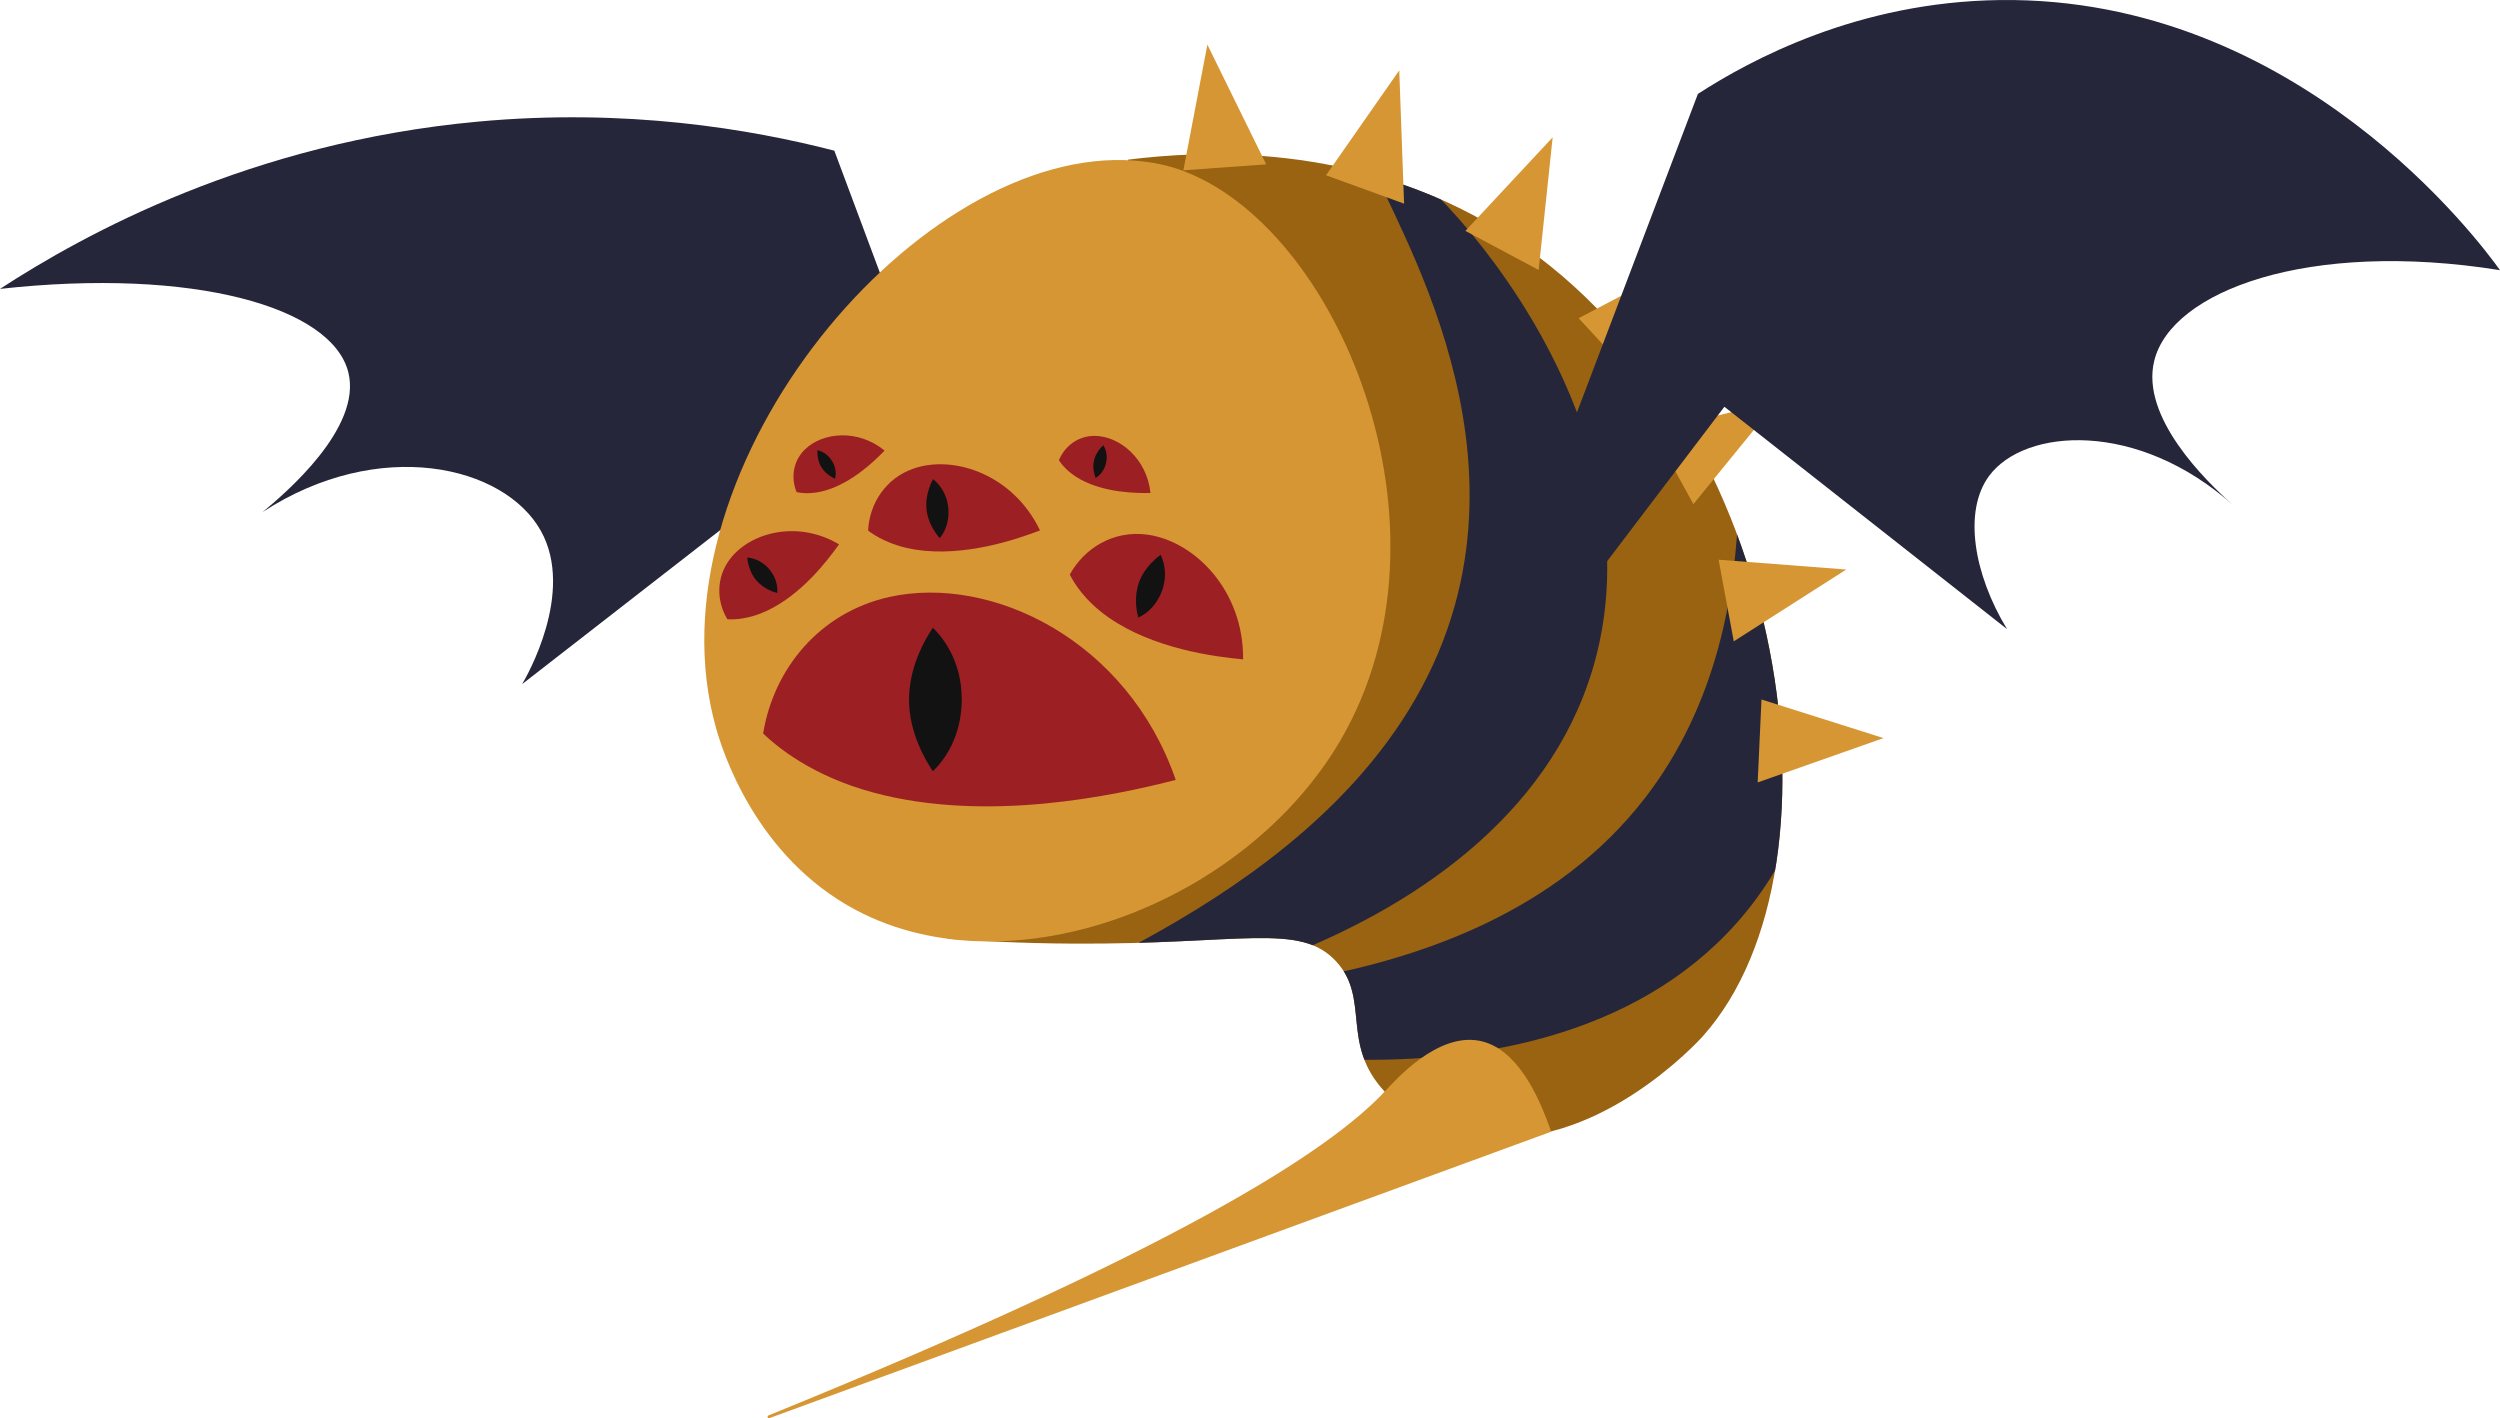 <?xml version="1.0" encoding="UTF-8"?>
<svg id="Layer_2" data-name="Layer 2" xmlns="http://www.w3.org/2000/svg" xmlns:xlink="http://www.w3.org/1999/xlink" viewBox="0 0 1058.1 600.24">
  <defs>
    <style>
      .cls-1 {
        fill: #9c1f24;
      }

      .cls-2 {
        fill: #26263b;
      }

      .cls-3 {
        fill: #d69633;
      }

      .cls-4 {
        fill: #121212;
      }

      .cls-5 {
        fill: #996311;
      }

      .cls-6 {
        clip-path: url(#clippath);
      }
    </style>
    <clipPath id="clippath">
      <path class="cls-5" d="M477.48,67.57c31.04-3.91,96.53-7.43,157.17,29.86,121.22,74.55,151.37,268.14,86,341.21-2.11,2.36-45.47,49.53-95.35,42.07-6.27-.94-25.42-3.8-39.26-18.7-18.87-20.3-5.91-39.35-20.57-55.15-15.36-16.57-40.23-7.09-111.24-7.48-22.51-.12-40.97-1.19-53.13-2.08"/>
    </clipPath>
  </defs>
  <g id="Layer_1-2" data-name="Layer 1">
    <path class="cls-2" d="M393.71,266.17l32.77-5.88-73.36-196.52c-35.39-9.13-87.89-18.09-150.87-12.29C105.98,60.34,35.73,99.01,0,122.27c82.32-9.11,140.61,7.79,147.44,35.37,5.85,23.61-26.93,51.33-36.3,59.08,49.14-32.04,102.31-19.91,117.82,8.04,14.45,26.04-6.1,61.64-7.97,64.79l120.16-93.43,52.56,70.05Z"/>
    <g>
      <path class="cls-5" d="M477.48,67.57c31.04-3.91,96.53-7.43,157.17,29.86,121.22,74.55,151.37,268.14,86,341.21-2.11,2.36-45.47,49.53-95.35,42.07-6.27-.94-25.42-3.8-39.26-18.7-18.87-20.3-5.91-39.35-20.57-55.15-15.36-16.57-40.23-7.09-111.24-7.48-22.51-.12-40.97-1.19-53.13-2.08"/>
      <g class="cls-6">
        <path class="cls-2" d="M615.96,255.42c-32.04,117.14-181.45,159.35-176.62,168.81,5.38,10.53,203.64-16.64,236.45-147.31,28.03-111.64-84.65-219.43-95.35-214.07-9.37,4.69,62.3,94.68,35.52,192.57Z"/>
        <path class="cls-2" d="M695.99,338.04c-74.47,95.92-228.66,77.69-227.81,88.27.94,11.79,194.48,62.64,274.84-45.49,68.66-92.39,5.87-235.11-6.07-234.27-10.45.74,21.28,111.32-40.96,191.49Z"/>
      </g>
    </g>
    <path class="cls-3" d="M567.31,313.38c-40.41,69.07-138.83,106.59-204.69,71.98-43.16-22.68-57.05-68.31-59.55-77.17-30.02-106.55,81.39-242.86,172.75-240.44,12.08.32,20.32,2.97,22.94,3.87,67.48,23.08,121.04,152.04,68.55,241.76Z"/>
    <path class="cls-1" d="M497.61,330.09c-25.95,6.67-79.97,18.25-127.79,5.4-26.17-7.03-40.94-19.43-46.83-25.03,4.42-27.28,23.83-51.29,53.57-57.83,43.08-9.47,100.63,18.29,121.06,77.46Z"/>
    <path class="cls-4" d="M407.05,296.05c0,4.98-.8,19.29-12.22,30.37-2.9-4.34-10.09-16-10.09-30.37,0-4.12.56-16.12,10.09-30.37,3.05,2.97,12.22,12.97,12.22,30.37Z"/>
    <path class="cls-1" d="M526.13,279.07c-12.4-1.14-37.85-4.52-56.77-17.62-10.35-7.17-14.88-14.9-16.58-18.28,6.2-11.25,18.45-18.72,32.49-16.93,20.33,2.59,41.18,23.74,40.86,52.83Z"/>
    <path class="cls-4" d="M491.82,250.01c-.78,2.18-3.37,8.31-10.1,11.38-.59-2.35-1.92-8.58.33-14.87.64-1.8,2.76-6.97,9.17-11.71.87,1.78,3.32,7.59.6,15.2Z"/>
    <path class="cls-1" d="M440.18,224.49c-10.36,3.96-32.04,11.25-52.32,8.2-11.09-1.67-17.75-6.08-20.44-8.11.54-11.43,7.4-22.21,19.33-26.3,17.28-5.91,42.25,2.82,53.42,26.21Z"/>
    <path class="cls-4" d="M401.33,214.72c.23,2.05.57,7.97-3.61,13.06-1.4-1.65-4.9-6.11-5.57-12.02-.19-1.69-.53-6.66,2.73-12.97,1.4,1.08,5.63,4.77,6.45,11.92Z"/>
    <path class="cls-1" d="M374.39,190.7c-4.35,4.53-13.69,13.49-24.81,16.82-6.08,1.82-10.55,1.17-12.42.78-2.48-5.98-1.57-13.16,3.56-18.13,7.42-7.19,22.32-8.75,33.68.53Z"/>
    <path class="cls-4" d="M352.14,195.07c.61.99,2.22,3.94,1.3,7.56-1.11-.51-3.98-1.95-5.75-4.81-.51-.82-1.87-3.28-1.73-7.3.97.22,4.03,1.08,6.18,4.55Z"/>
    <path class="cls-1" d="M486.93,208.66c-6.28.12-19.22-.15-29.44-5.65-5.59-3.01-8.29-6.64-9.33-8.23,2.48-5.98,8.2-10.41,15.33-10.3,10.34.16,21.96,9.59,23.44,24.19Z"/>
    <path class="cls-4" d="M468.12,196.02c-.27,1.14-1.22,4.36-4.42,6.27-.43-1.15-1.44-4.19-.67-7.47.22-.94.99-3.65,3.94-6.38.54.84,2.09,3.62,1.15,7.58Z"/>
    <path class="cls-1" d="M355.11,230.39c-5.02,7.08-15.94,21.25-30.45,28.09-7.94,3.74-14.18,3.77-16.81,3.62-4.62-7.67-4.85-17.66,1.13-25.51,8.66-11.36,28.7-16.55,46.13-6.21Z"/>
    <path class="cls-4" d="M325.6,240.94c1.04,1.23,3.84,4.93,3.34,10.06-1.63-.46-5.84-1.84-8.85-5.39-.86-1.02-3.24-4.1-3.86-9.62,1.38.09,5.74.65,9.38,4.95Z"/>
    <polyline class="cls-3" points="500.85 72.08 511.01 18.88 535.9 69.56"/>
    <polyline class="cls-3" points="561.23 74.19 592.22 29.77 594.26 86.19"/>
    <polyline class="cls-3" points="620.21 97.74 657.15 58.12 651.22 114.27"/>
    <polyline class="cls-3" points="668.15 134.68 716.07 109.43 691.98 160.5"/>
    <polyline class="cls-3" points="699.79 182.58 752.37 169.6 716.71 213.37"/>
    <polyline class="cls-3" points="727.38 236.89 781.39 241.05 733.8 271.44"/>
    <polyline class="cls-3" points="745.53 296.05 797.17 312.39 743.92 331.15"/>
    <path class="cls-2" d="M676.89,241.91l-32.74-6.07,74.47-196.1C741.05,25.26,786.34.76,846.52.02c126.14-1.55,203.24,102.67,211.58,114.33-81.01-12.97-139.2,8.75-146.37,38.48-5.72,23.75,21.61,50.52,33.38,60.95-40.36-36.04-88.19-32.73-103.25-12.34-10.96,14.84-6.58,41.46,7.6,64.83l-119.63-94.11-52.95,69.75Z"/>
    <path class="cls-3" d="M656.51,478.98c-110.28,40.4-220.55,80.81-330.83,121.21-.71.26-1.15-.75-.49-1.1,171.57-69.72,236.62-111.22,260.85-137.08,4.81-5.14,22.39-25,40.2-21.5,15.56,3.06,24.88,22.7,30.27,38.47Z"/>
  </g>
</svg>